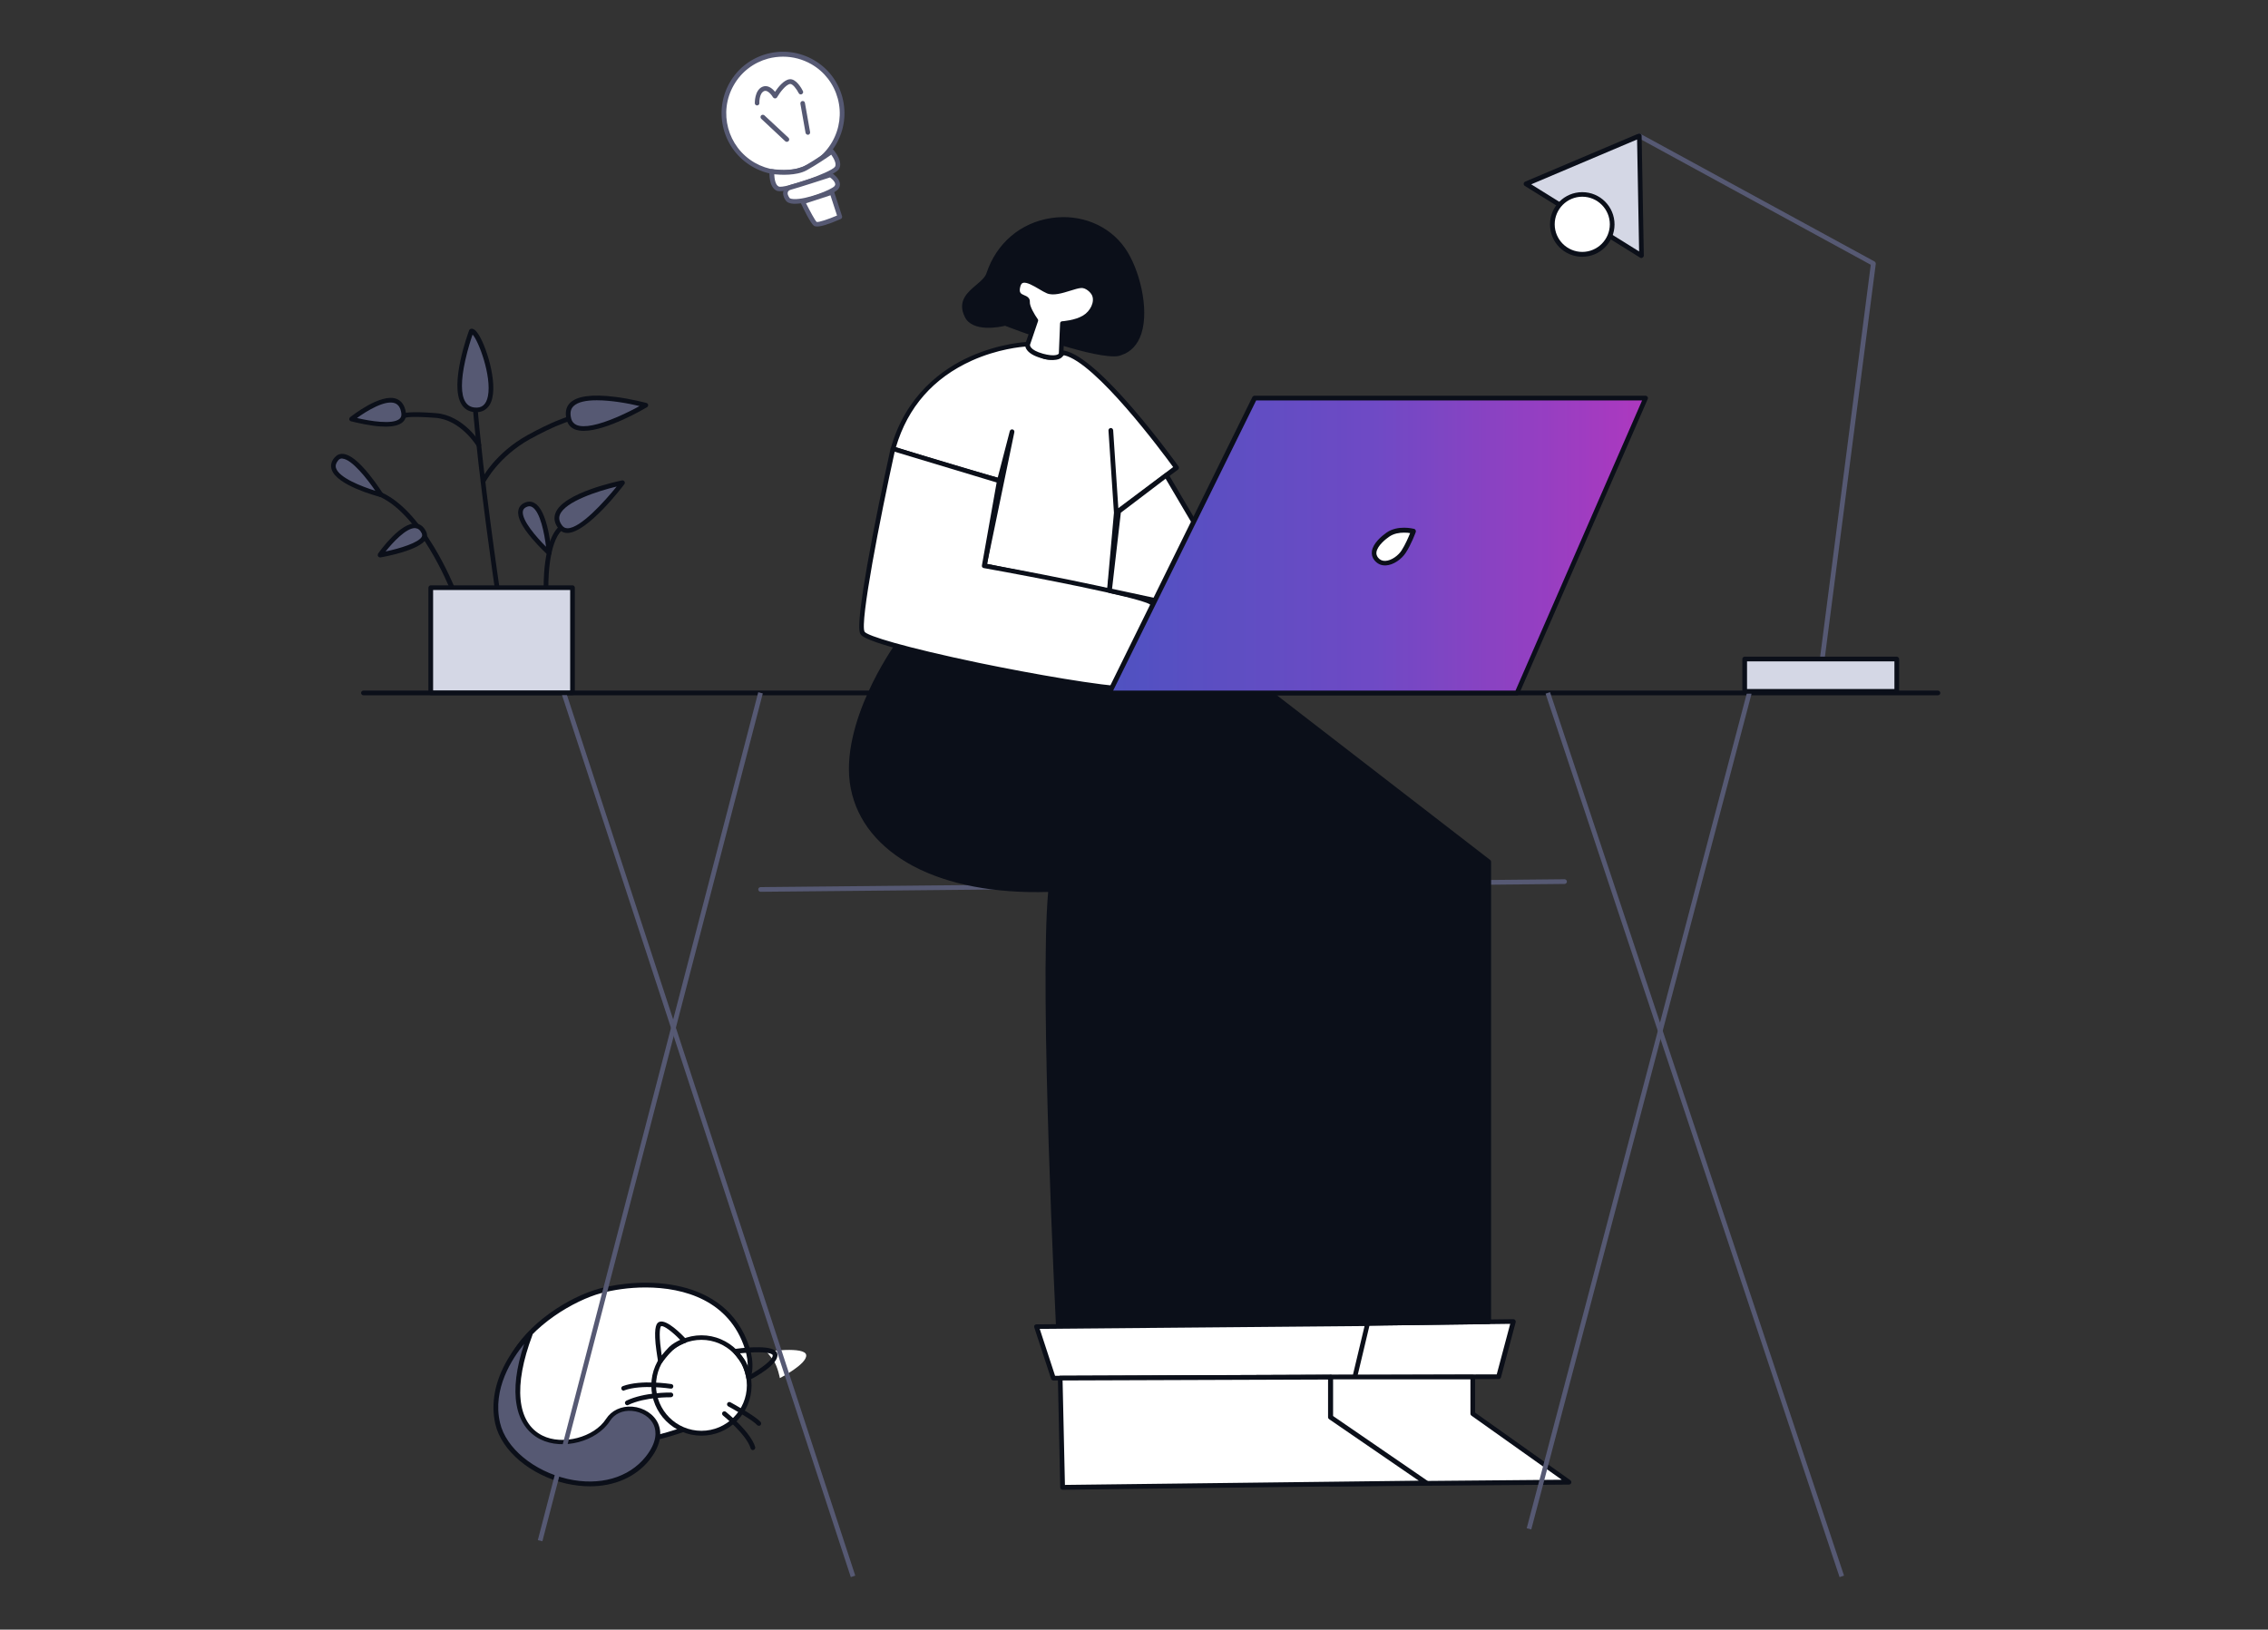 <svg width="526" height="378" viewBox="0 0 526 378" fill="none" xmlns="http://www.w3.org/2000/svg">
<rect x="0" y="0" width="526" height="378" fill="#333333" stroke="none"/>
<path d="M177.747 313.51C177.747 313.51 186.719 312.237 186.973 314.311C187.228 316.384 180.871 319.658 180.871 319.658C180.871 319.658 180.362 317.003 179.454 315.693C178.546 314.383 177.747 313.51 177.747 313.51Z" fill="white"/>
<path d="M148.262 334.393C156.253 332.683 178.121 327.481 173.289 312.675C167.986 296.414 148.734 296.887 139.18 299.47C129.663 302.053 112.954 313.621 118.039 326.535C123.524 340.431 140.67 335.993 148.262 334.393Z" fill="white"/>
<path d="M134.603 336.868C127.774 336.868 120.727 334.795 117.531 326.682C116.005 322.826 116.259 318.825 118.257 314.787C122.144 307.075 131.843 300.854 139.035 298.89C148.661 296.307 168.349 295.798 173.798 312.459C174.96 316.06 174.706 319.37 172.999 322.317C168.204 330.684 153.274 333.849 148.371 334.904C148.007 334.976 147.644 335.049 147.281 335.122C144.048 335.85 139.362 336.868 134.603 336.868ZM149.715 298.635C145.792 298.635 142.123 299.217 139.326 299.981C133.368 301.582 123.197 307.402 119.238 315.296C117.349 319.043 117.131 322.717 118.548 326.282C123.633 339.16 138.89 335.85 147.063 334.067C147.462 333.994 147.826 333.921 148.153 333.849C160.975 331.12 169.039 327.083 172.054 321.808C173.58 319.152 173.834 316.133 172.745 312.822C169.148 301.727 158.796 298.635 149.715 298.635Z" fill="#0B0F19"/>
<path d="M162.682 332.465C168.821 332.465 173.761 327.481 173.761 321.37C173.761 315.258 168.785 310.274 162.682 310.274C156.58 310.274 151.603 315.258 151.603 321.37C151.603 327.481 156.543 332.465 162.682 332.465Z" fill="white"/>
<path d="M162.681 333.011C156.252 333.011 151.057 327.773 151.057 321.371C151.057 314.968 156.288 309.73 162.681 309.73C169.074 309.73 174.305 314.968 174.305 321.371C174.305 327.773 169.111 333.011 162.681 333.011ZM162.681 310.785C156.869 310.785 152.147 315.514 152.147 321.334C152.147 327.155 156.869 331.884 162.681 331.884C168.493 331.884 173.215 327.155 173.215 321.334C173.215 315.514 168.493 310.785 162.681 310.785Z" fill="#0B0F19"/>
<path d="M153.13 315.698C153.13 315.698 151.64 307.658 153.13 307.113C154.619 306.567 158.724 310.969 158.724 310.969C158.724 310.969 156.799 311.66 155.6 312.788C154.401 313.952 153.13 315.698 153.13 315.698Z" fill="white"/>
<path d="M153.13 316.243C153.093 316.243 153.057 316.243 153.021 316.243C152.803 316.207 152.658 316.025 152.621 315.807C152.621 315.734 152.258 313.733 152.04 311.66C151.677 307.622 152.294 306.821 152.948 306.603C154.655 305.985 158.106 309.513 159.123 310.605C159.232 310.75 159.305 310.932 159.269 311.114C159.232 311.296 159.087 311.441 158.905 311.514C158.869 311.514 157.053 312.169 155.963 313.224C154.837 314.315 153.566 316.025 153.566 316.061C153.457 316.171 153.311 316.243 153.13 316.243ZM153.311 307.622C153.311 307.622 152.767 308.058 153.13 311.732C153.239 312.715 153.348 313.66 153.457 314.388C153.929 313.806 154.583 313.042 155.2 312.424C155.999 311.66 157.053 311.114 157.743 310.787C156.036 309.004 153.929 307.367 153.311 307.622Z" fill="#0B0F19"/>
<path d="M173.652 320.204C173.58 320.204 173.507 320.168 173.398 320.132C173.253 320.059 173.144 319.913 173.108 319.732C173.108 319.695 172.599 317.149 171.764 315.948C170.892 314.675 170.129 313.838 170.129 313.802C169.984 313.656 169.947 313.438 170.02 313.256C170.093 313.074 170.274 312.929 170.456 312.893C171.219 312.783 177.939 311.874 179.755 313.256C180.155 313.547 180.264 313.911 180.3 314.166C180.591 316.494 174.996 319.513 173.907 320.059C173.834 320.204 173.725 320.204 173.652 320.204ZM171.582 313.911C171.873 314.275 172.272 314.784 172.672 315.366C173.326 316.348 173.798 317.913 174.016 318.822C176.377 317.513 179.319 315.403 179.21 314.348C179.21 314.311 179.21 314.275 179.065 314.166C178.12 313.475 174.343 313.62 171.582 313.911Z" fill="#0B0F19"/>
<path d="M122.979 309.367C122.979 309.367 112.844 318.825 115.423 330.175C118.184 342.252 140.56 350.328 150.186 338.25C157.887 328.574 144.919 323.19 141.032 329.301C135.547 337.887 111.973 338.541 122.979 309.367Z" fill="#565973"/>
<path d="M136.819 344.763C135.075 344.763 133.259 344.545 131.407 344.145C123.124 342.253 116.332 336.578 114.879 330.321C113.789 325.556 114.77 320.354 117.748 315.297C119.964 311.478 122.507 309.113 122.58 309.04C122.761 308.858 123.052 308.858 123.27 309.004C123.488 309.149 123.56 309.404 123.488 309.659C119.02 321.482 119.855 329.994 125.776 332.977C130.462 335.341 137.8 333.413 140.56 329.121C141.832 327.156 144.084 326.101 146.663 326.283C149.351 326.502 151.712 328.066 152.657 330.249C153.71 332.686 152.984 335.669 150.622 338.652C147.426 342.617 142.486 344.763 136.819 344.763ZM121.563 311.732C118.838 315.043 114.116 322.136 115.969 330.03C117.313 335.887 123.778 341.235 131.661 343.054C139.071 344.727 145.828 342.799 149.751 337.888C152.439 334.505 152.257 332.031 151.639 330.576C150.84 328.757 148.842 327.447 146.554 327.266C144.411 327.084 142.486 327.957 141.469 329.594C138.381 334.396 130.535 336.469 125.304 333.85C122.362 332.358 120.473 329.63 119.819 325.883C119.129 322.1 119.71 317.334 121.563 311.732Z" fill="#0B0F19"/>
<path d="M144.63 322.572C144.412 322.572 144.195 322.426 144.122 322.208C144.013 321.917 144.158 321.626 144.449 321.517C148.699 319.952 155.419 321.007 155.71 321.044C156 321.08 156.218 321.371 156.145 321.662C156.109 321.953 155.818 322.171 155.528 322.099C155.455 322.099 148.808 321.044 144.812 322.499C144.739 322.572 144.703 322.572 144.63 322.572Z" fill="#0B0F19"/>
<path d="M176.014 330.724C175.869 330.724 175.687 330.651 175.578 330.542C174.779 329.56 170.493 327.086 168.894 326.213C168.64 326.067 168.531 325.74 168.676 325.485C168.822 325.231 169.149 325.122 169.403 325.267C170.02 325.595 175.324 328.541 176.414 329.851C176.595 330.069 176.559 330.433 176.341 330.615C176.268 330.687 176.159 330.724 176.014 330.724Z" fill="#0B0F19"/>
<path d="M145.501 325.959C145.283 325.959 145.101 325.85 144.992 325.631C144.847 325.377 144.992 325.049 145.246 324.904C149.424 322.903 155.345 323.012 155.599 323.012C155.889 323.012 156.144 323.267 156.144 323.558C156.144 323.849 155.889 324.067 155.599 324.103C155.526 324.103 149.642 323.994 145.719 325.886C145.646 325.922 145.573 325.959 145.501 325.959Z" fill="#0B0F19"/>
<path d="M174.596 336.357C174.378 336.357 174.16 336.211 174.087 335.957C173.143 332.756 167.731 328.39 167.658 328.318C167.44 328.136 167.404 327.772 167.585 327.554C167.767 327.335 168.13 327.299 168.348 327.481C168.566 327.663 174.087 332.137 175.141 335.629C175.214 335.92 175.068 336.211 174.778 336.321C174.705 336.357 174.632 336.357 174.596 336.357Z" fill="#0B0F19"/>
<path d="M176.402 206.856C176.112 206.856 175.857 206.601 175.857 206.31C175.857 206.019 176.112 205.765 176.402 205.765L362.858 203.946C363.148 203.946 363.403 204.2 363.403 204.491C363.403 204.782 363.148 205.037 362.858 205.037L176.402 206.856Z" fill="#565973"/>
<path d="M308.589 307.04L350.98 306.531L347.565 319.336L308.625 319.445V307.04H308.589Z" fill="white"/>
<path d="M308.588 319.992C308.443 319.992 308.297 319.919 308.188 319.846C308.079 319.737 308.043 319.592 308.043 319.446V307.041C308.043 306.75 308.297 306.496 308.588 306.496L350.979 305.986C351.161 305.986 351.306 306.059 351.415 306.205C351.524 306.35 351.56 306.532 351.524 306.677L348.109 319.482C348.037 319.737 347.819 319.883 347.601 319.883L308.588 319.992ZM309.133 307.587V318.9L347.129 318.791L350.252 307.078L309.133 307.587Z" fill="#0B0F19"/>
<path d="M207.895 149.926C207.895 149.926 194.927 168.115 197.87 182.811C200.812 197.508 217.667 207.221 243.712 206.311C241.496 228.356 245.492 307.66 245.492 307.66L308.624 307.041L345.276 306.532V199.872L294.131 160.366C294.131 160.366 269.72 150.581 207.895 149.926Z" fill="#0B0F19"/>
<path d="M245.455 308.205C245.165 308.205 244.91 307.987 244.91 307.696C244.874 306.896 241.024 229.52 243.094 206.893C230.707 207.257 219.919 205.184 211.855 200.928C203.863 196.671 198.814 190.451 197.325 182.957C195.763 175.245 198.632 166.587 201.284 160.694C204.154 154.328 207.423 149.708 207.459 149.671C207.568 149.526 207.75 149.453 207.895 149.453C268.231 150.072 293.259 159.493 294.312 159.894C294.348 159.93 294.421 159.93 294.457 159.966L345.603 199.472C345.748 199.582 345.821 199.727 345.821 199.909V306.568C345.821 306.859 345.567 307.114 345.276 307.114L308.624 307.623L245.455 308.205ZM243.675 205.766C243.821 205.766 243.966 205.839 244.075 205.948C244.184 206.057 244.22 206.202 244.22 206.384C242.15 227.192 245.637 300.202 245.964 307.114L308.551 306.496L344.695 305.986V200.127L293.84 160.839C292.169 160.221 267.286 151.127 208.186 150.472C206.697 152.618 195.726 169.279 198.415 182.666C199.831 189.869 204.662 195.798 212.4 199.909C220.391 204.202 231.216 206.202 243.675 205.766Z" fill="#0B0F19"/>
<path d="M308.588 307.583C308.297 307.583 308.043 307.364 308.043 307.037L305.464 199.213L272.989 169.638C272.771 169.42 272.735 169.093 272.953 168.874C273.171 168.656 273.498 168.62 273.716 168.838L306.336 198.595C306.445 198.704 306.517 198.85 306.517 198.995L309.096 307.073C309.133 307.328 308.915 307.583 308.588 307.583Z" fill="#0B0F19"/>
<path d="M240.407 307.696L317.162 307.041L314.219 319.41L244.33 319.664L240.407 307.696Z" fill="white"/>
<path d="M244.294 320.209C244.076 320.209 243.858 320.064 243.786 319.845L239.863 307.877C239.826 307.695 239.826 307.513 239.935 307.404C240.044 307.295 240.189 307.186 240.371 307.186L317.125 306.531C317.307 306.531 317.452 306.604 317.561 306.749C317.67 306.895 317.707 307.04 317.67 307.222L314.728 319.591C314.655 319.845 314.437 320.027 314.183 320.027L244.294 320.209ZM241.134 308.241L244.694 319.118L313.784 318.863L316.472 307.586L241.134 308.241Z" fill="#0B0F19"/>
<path d="M341.572 319.444V327.92L363.911 343.781L308.589 344.254V319.444H341.572Z" fill="white"/>
<path d="M308.588 344.8C308.443 344.8 308.297 344.728 308.188 344.655C308.079 344.546 308.043 344.4 308.043 344.255V319.445C308.043 319.154 308.297 318.899 308.588 318.899H341.571C341.861 318.899 342.116 319.154 342.116 319.445V327.666L364.201 343.345C364.383 343.491 364.492 343.745 364.419 343.964C364.347 344.182 364.129 344.327 363.911 344.364L308.588 344.8ZM309.133 319.991V343.709L362.203 343.236L341.244 328.358C341.099 328.248 341.026 328.103 341.026 327.921V319.954H309.133V319.991Z" fill="#0B0F19"/>
<path d="M245.893 319.661L308.589 319.406V328.719L330.784 343.961L246.437 345.016L245.893 319.661Z" fill="white"/>
<path d="M246.437 345.563C246.146 345.563 245.892 345.308 245.892 345.017L245.347 319.698C245.347 319.553 245.383 319.407 245.492 319.298C245.601 319.189 245.746 319.116 245.892 319.116L308.588 318.861C308.734 318.861 308.879 318.934 308.988 319.007C309.097 319.116 309.133 319.262 309.133 319.407V328.429L331.074 343.489C331.255 343.635 331.364 343.853 331.291 344.108C331.219 344.326 331.001 344.508 330.783 344.508L246.437 345.563C246.473 345.563 246.437 345.563 246.437 345.563ZM246.437 320.207L246.982 344.435L329.039 343.453L308.262 329.193C308.116 329.084 308.007 328.938 308.007 328.756V319.989L246.437 320.207Z" fill="#0B0F19"/>
<path d="M257.295 137.117L258.893 118.928L257.622 99.83L258.893 118.928L272.842 108.488C272.842 108.488 254.68 83.132 246.615 81.859C242.039 85.169 238.37 79.822 238.37 79.822C238.37 79.822 213.705 80.622 207.094 104.122C221.406 108.706 231.759 111.507 231.759 111.507L234.701 100.23L228.271 131.26L257.295 137.117Z" fill="white"/>
<path d="M257.296 137.661C257.26 137.661 257.223 137.661 257.187 137.661L228.2 131.768C228.054 131.731 227.945 131.658 227.836 131.549C227.727 131.44 227.727 131.295 227.764 131.149L231.723 112.051C231.687 112.051 231.687 112.051 231.651 112.051C231.542 112.015 221.08 109.213 206.95 104.666C206.659 104.593 206.514 104.266 206.586 104.011C210.037 91.679 218.501 85.604 225.003 82.694C232.014 79.566 238.116 79.311 238.371 79.311C238.552 79.311 238.734 79.384 238.843 79.529C238.843 79.566 240.514 81.93 242.875 82.33C244.037 82.512 245.2 82.221 246.326 81.421C246.435 81.348 246.58 81.312 246.725 81.312C254.935 82.621 272.552 107.104 273.315 108.158C273.497 108.413 273.424 108.741 273.206 108.922L259.475 119.217L257.877 137.188C257.877 137.333 257.768 137.479 257.659 137.588C257.514 137.624 257.405 137.661 257.296 137.661ZM228.926 130.785L256.787 136.46L258.349 118.926L257.078 99.864V99.828C257.078 99.537 257.296 99.319 257.586 99.282C257.877 99.246 258.131 99.501 258.168 99.792L259.366 117.871L272.08 108.34C269.683 105.03 254.027 83.931 246.762 82.403C245.454 83.276 244.074 83.603 242.693 83.385C240.369 82.985 238.661 81.057 238.116 80.366C236.845 80.439 231.396 80.948 225.403 83.64C216.467 87.678 210.546 94.408 207.785 103.72C219.845 107.576 229.144 110.159 231.396 110.778L234.193 100.01C234.266 99.719 234.557 99.537 234.847 99.61C235.138 99.683 235.319 99.974 235.247 100.265L228.926 130.785Z" fill="#0B0F19"/>
<path d="M207.098 104.087C207.098 104.087 198.343 143.885 200.051 146.831C201.758 149.778 249.452 159.454 261.912 159.891C274.371 160.327 270.702 141.811 266.888 139.665C263.111 137.519 228.275 131.225 228.275 131.225L231.762 111.472L207.098 104.087Z" fill="white"/>
<path d="M262.347 160.438C262.202 160.438 262.02 160.438 261.875 160.438C255.155 160.183 239.426 157.455 226.822 154.835C219.048 153.235 200.813 149.233 199.578 147.123C199.251 146.578 198.416 145.123 202.375 124.278C204.337 114.092 206.516 104.089 206.552 104.016C206.589 103.87 206.661 103.725 206.807 103.652C206.952 103.579 207.097 103.543 207.243 103.616L231.943 111C232.198 111.073 232.379 111.328 232.307 111.619L228.929 130.826C233.505 131.663 263.582 137.192 267.179 139.229C269.903 140.757 272.082 148.797 270.557 154.29C269.721 157.091 267.651 160.438 262.347 160.438ZM207.497 104.78C204.119 120.131 199.36 144.541 200.522 146.541C201.14 147.487 209.749 150.143 227.149 153.781C239.681 156.363 255.3 159.092 261.911 159.346C265.871 159.492 268.414 157.673 269.467 153.962C270.157 151.561 270.121 148.469 269.358 145.45C268.704 142.831 267.614 140.721 266.597 140.139C263.655 138.466 240.153 133.918 228.166 131.772C227.875 131.736 227.657 131.445 227.73 131.154L231.144 111.91L207.497 104.78Z" fill="#0B0F19"/>
<path d="M259.439 118.639L270.482 110.236L279.055 124.787L270.518 139.847L257.333 136.973L259.439 118.639Z" fill="white"/>
<path d="M270.518 140.391C270.481 140.391 270.445 140.391 270.409 140.391L257.223 137.517C256.932 137.444 256.751 137.19 256.787 136.935L258.93 118.601C258.93 118.455 259.039 118.31 259.148 118.237L270.191 109.834C270.3 109.725 270.481 109.688 270.627 109.725C270.772 109.761 270.917 109.834 270.99 109.979L279.563 124.53C279.672 124.712 279.672 124.894 279.563 125.076L270.99 140.136C270.881 140.282 270.699 140.391 270.518 140.391ZM257.913 136.571L270.227 139.227L278.436 124.785L270.336 111.034L259.947 118.928L257.913 136.571Z" fill="#0B0F19"/>
<path d="M259.913 81.933C267.941 79.241 264.745 63.999 260.458 57.888C252.866 47.047 234.159 48.902 229.292 63.563C228.238 66.764 221.7 68.183 224.242 73.275C226.022 76.841 233.142 74.985 233.142 74.985C233.142 74.985 255.119 83.534 259.913 81.933Z" fill="#0B0F19"/>
<path d="M258.351 82.66C251.667 82.66 235.067 76.33 233.105 75.566C231.943 75.857 225.55 77.167 223.77 73.529C221.954 69.855 224.387 67.818 226.349 66.144C227.439 65.235 228.456 64.362 228.783 63.38C231.071 56.432 236.701 51.63 243.821 50.575C250.65 49.556 257.189 52.248 260.894 57.523C264.236 62.252 266.597 71.601 264.708 77.385C263.872 79.932 262.31 81.641 260.058 82.369C259.622 82.587 259.041 82.66 258.351 82.66ZM233.142 74.475C233.214 74.475 233.287 74.475 233.323 74.511C238.808 76.621 252.83 81.605 258.278 81.605C258.86 81.605 259.368 81.532 259.731 81.423C261.62 80.768 262.964 79.35 263.691 77.13C265.434 71.783 263.182 62.725 260.022 58.214C256.535 53.267 250.396 50.757 244.003 51.703C237.283 52.685 232.015 57.196 229.836 63.743C229.4 65.053 228.238 66.035 227.075 67.017C225.077 68.727 223.334 70.182 224.751 73.056C225.55 74.657 227.693 74.984 229.364 74.948C231.289 74.948 232.996 74.475 232.996 74.475C233.069 74.475 233.105 74.475 233.142 74.475Z" fill="#0B0F19"/>
<path d="M238.373 79.825L240.298 74.332C240.298 74.332 238.3 71.567 238.373 70.003C238.446 68.439 235.358 69.53 236.157 66.329C236.993 63.128 241.025 66.693 243.023 67.53C245.02 68.366 248.762 66.402 250.723 66.256C252.067 66.147 253.411 67.457 253.775 68.293C254.537 70.04 253.484 72.513 251.45 73.677C249.416 74.878 246.401 75.06 246.401 75.06L246.11 82.19C246.11 82.19 245.674 83.681 241.751 82.59C237.828 81.462 238.373 79.825 238.373 79.825Z" fill="white"/>
<path d="M244.222 83.5C243.568 83.5 242.696 83.391 241.606 83.1C239.717 82.591 238.519 81.827 238.01 80.918C237.647 80.263 237.792 79.753 237.829 79.644L239.645 74.406C239.136 73.642 237.683 71.459 237.792 69.968C237.792 69.786 237.756 69.713 237.138 69.459C236.339 69.131 234.995 68.585 235.613 66.184C235.831 65.384 236.23 64.839 236.811 64.62C238.119 64.075 239.935 65.166 241.534 66.112C242.151 66.476 242.769 66.839 243.205 67.021C244.331 67.458 246.22 66.876 247.891 66.366C248.908 66.039 249.888 65.748 250.651 65.712C252.25 65.603 253.775 67.021 254.247 68.076C255.119 70.041 253.957 72.842 251.705 74.151C250.07 75.097 247.891 75.461 246.91 75.57L246.619 82.191C246.619 82.227 246.619 82.263 246.583 82.3C246.619 82.445 246.256 83.5 244.222 83.5ZM238.882 79.972C238.882 80.081 238.773 81.172 241.897 82.045C244.44 82.736 245.384 82.3 245.566 82.009L245.856 75.024C245.856 74.733 246.074 74.515 246.365 74.515C246.401 74.515 249.271 74.333 251.16 73.205C252.94 72.15 253.92 69.968 253.267 68.513C252.94 67.785 251.777 66.73 250.76 66.803C250.106 66.839 249.198 67.13 248.254 67.421C246.401 68.003 244.294 68.658 242.805 68.04C242.297 67.822 241.643 67.458 240.989 67.058C239.754 66.33 238.047 65.311 237.211 65.639C237.102 65.675 236.811 65.784 236.63 66.476C236.267 67.931 236.775 68.149 237.538 68.476C238.083 68.695 238.918 69.058 238.846 70.041C238.773 71.023 239.935 72.987 240.662 74.006C240.771 74.151 240.807 74.333 240.735 74.515L238.882 79.972Z" fill="#0B0F19"/>
<path d="M449.455 161.276H84.281C83.991 161.276 83.737 161.021 83.737 160.73C83.737 160.439 83.991 160.185 84.281 160.185H449.455C449.746 160.185 450 160.439 450 160.73C450 161.021 449.782 161.276 449.455 161.276Z" fill="#0B0F19"/>
<path d="M175.857 160.561L124.735 357.239L125.789 357.514L176.912 160.836L175.857 160.561Z" fill="#565973"/>
<path d="M131.267 160.536L130.231 160.876L197.319 365.818L198.354 365.478L131.267 160.536Z" fill="#565973"/>
<path d="M359.487 160.546L358.453 160.891L426.635 365.821L427.669 365.476L359.487 160.546Z" fill="#565973"/>
<path d="M405.197 160.542L354.082 354.489L355.136 354.768L406.251 160.82L405.197 160.542Z" fill="#565973"/>
<path d="M104.84 136.898C104.622 136.898 104.404 136.753 104.332 136.571C104.259 136.389 97.466 119.51 88.131 115.254C87.84 115.145 87.731 114.817 87.877 114.526C87.986 114.235 88.312 114.126 88.603 114.271C92.708 116.163 96.776 120.419 100.699 126.931C103.605 131.769 105.349 136.098 105.385 136.171C105.494 136.462 105.349 136.753 105.095 136.862C104.986 136.898 104.913 136.898 104.84 136.898Z" fill="#0B0F19"/>
<path d="M88.353 114.744C88.353 114.744 80.979 103.03 78.073 106.413C74.041 111.07 88.353 114.744 88.353 114.744Z" fill="#565973"/>
<path d="M88.352 115.291C88.316 115.291 88.28 115.291 88.207 115.291C87.19 115 78.072 112.563 76.91 108.889C76.619 107.906 76.837 106.961 77.636 106.088C78.145 105.505 78.799 105.214 79.562 105.287C81.124 105.396 83.158 106.997 85.628 110.053C87.408 112.272 88.752 114.382 88.825 114.491C88.933 114.673 88.933 114.927 88.788 115.109C88.679 115.218 88.534 115.291 88.352 115.291ZM79.344 106.342C78.981 106.342 78.69 106.488 78.436 106.779C77.927 107.397 77.746 107.979 77.927 108.561C78.617 110.817 83.884 112.854 87.045 113.836C85.156 111.071 81.596 106.524 79.416 106.379C79.416 106.342 79.38 106.342 79.344 106.342Z" fill="#0B0F19"/>
<path d="M97.865 123.618C95.25 117.943 87.622 128.748 87.622 128.748C87.622 128.748 99.318 126.71 97.865 123.618Z" fill="#565973"/>
<path d="M88.154 129.295C87.972 129.295 87.791 129.186 87.682 129.041C87.573 128.859 87.573 128.604 87.682 128.422C88.227 127.658 92.949 121.11 96.472 121.438C97.526 121.547 98.325 122.202 98.87 123.402C99.124 123.911 99.088 124.493 98.834 125.003C97.453 127.622 89.171 129.15 88.227 129.295C88.227 129.295 88.19 129.295 88.154 129.295ZM96.218 122.493C94.184 122.493 91.133 125.767 89.425 127.913C92.767 127.222 97.126 125.876 97.853 124.457C97.962 124.239 97.962 124.057 97.889 123.839C97.49 123.002 97.017 122.565 96.364 122.529C96.327 122.493 96.291 122.493 96.218 122.493Z" fill="#0B0F19"/>
<path d="M110.145 93.284C111.526 110.636 115.376 136.646 115.376 136.646L110.145 93.284Z" fill="#0B0F19"/>
<path d="M115.338 137.23C115.084 137.23 114.829 137.048 114.793 136.757C114.757 136.503 110.943 110.529 109.562 93.359C109.526 93.068 109.78 92.813 110.071 92.777C110.361 92.74 110.616 92.995 110.652 93.286C111.996 110.42 115.847 136.357 115.883 136.612C115.919 136.903 115.738 137.194 115.411 137.23C115.411 137.23 115.374 137.23 115.338 137.23Z" fill="#0B0F19"/>
<path d="M109.274 76.839C111.453 76.621 117.955 95.974 109.928 95.065C102.808 94.228 109.274 76.839 109.274 76.839Z" fill="#565973"/>
<path d="M110.472 95.611C110.29 95.611 110.072 95.611 109.89 95.574C108.619 95.429 107.638 94.811 107.021 93.755C104.187 89.136 108.619 77.131 108.801 76.622C108.873 76.44 109.055 76.294 109.273 76.258C109.854 76.185 110.435 76.658 111.089 77.749C113.014 80.878 115.884 90.227 113.523 93.974C112.796 95.065 111.779 95.611 110.472 95.611ZM109.6 77.604C109.237 78.659 108.474 80.987 107.893 83.642C106.875 88.226 106.875 91.537 107.929 93.21C108.401 93.974 109.091 94.41 109.999 94.519C111.743 94.738 112.76 93.865 113.16 91.9C114.068 87.208 110.98 79.023 109.6 77.604Z" fill="#0B0F19"/>
<path d="M111.09 103.796C110.909 103.796 110.727 103.687 110.618 103.542C110.582 103.469 106.913 97.394 101.028 96.921C95.253 96.484 94.127 96.848 94.09 96.885C93.836 97.03 93.509 96.921 93.364 96.63C93.219 96.375 93.364 96.011 93.618 95.902C93.8 95.793 95.035 95.357 101.101 95.829C107.531 96.339 111.381 102.705 111.526 102.96C111.672 103.214 111.599 103.542 111.345 103.724C111.272 103.796 111.163 103.796 111.09 103.796Z" fill="#0B0F19"/>
<path d="M93.618 95.725C92.491 88.376 81.594 97.18 81.594 97.18C81.594 97.18 94.38 100.745 93.618 95.725Z" fill="#565973"/>
<path d="M89.44 98.96C88.531 98.96 87.478 98.888 86.316 98.706C83.737 98.342 81.521 97.724 81.412 97.724C81.23 97.687 81.049 97.505 81.012 97.323C80.976 97.105 81.049 96.923 81.194 96.778C81.484 96.559 88.314 91.103 91.982 92.522C93.145 92.995 93.871 94.049 94.126 95.65C94.271 96.596 94.016 97.396 93.363 97.942C92.636 98.597 91.292 98.96 89.44 98.96ZM82.792 96.96C85.734 97.651 91.074 98.56 92.672 97.142C93.036 96.814 93.145 96.414 93.072 95.832C92.89 94.595 92.418 93.868 91.619 93.54C89.403 92.667 85.081 95.286 82.792 96.96Z" fill="#0B0F19"/>
<path d="M112.033 112.237C111.961 112.237 111.852 112.2 111.779 112.164C111.525 112.018 111.416 111.691 111.525 111.436C111.634 111.182 114.721 105.143 122.35 100.923C128.089 97.758 131.322 96.776 131.431 96.74C131.721 96.667 132.012 96.812 132.121 97.104C132.194 97.395 132.048 97.686 131.758 97.795C131.721 97.795 128.488 98.777 122.894 101.869C115.557 105.943 112.542 111.873 112.506 111.909C112.433 112.128 112.215 112.237 112.033 112.237Z" fill="#0B0F19"/>
<path d="M131.976 97.288C129.578 88.521 149.811 94.014 149.811 94.014C149.811 94.014 133.683 103.545 131.976 97.288Z" fill="#565973"/>
<path d="M135.391 99.94C134.628 99.94 133.938 99.831 133.357 99.612C132.376 99.212 131.722 98.485 131.431 97.43C130.995 95.757 131.25 94.41 132.194 93.465C133.792 91.864 137.28 91.391 142.583 92.046C146.434 92.519 149.884 93.465 149.921 93.465C150.139 93.537 150.284 93.683 150.32 93.901C150.357 94.12 150.248 94.338 150.066 94.447C149.666 94.701 140.767 99.94 135.391 99.94ZM138.406 92.846C136.045 92.846 134.01 93.21 132.993 94.229C132.303 94.92 132.158 95.866 132.485 97.139C132.666 97.83 133.102 98.303 133.756 98.594C135.463 99.285 138.696 98.63 143.128 96.739C145.235 95.829 147.16 94.847 148.322 94.192C145.78 93.574 141.784 92.846 138.406 92.846Z" fill="#0B0F19"/>
<path d="M126.637 137.227C126.347 137.227 126.092 137.009 126.092 136.682C126.092 136.209 125.765 125.15 129.979 121.84C130.233 121.658 130.56 121.694 130.742 121.949C130.924 122.204 130.887 122.531 130.633 122.713C126.855 125.696 127.182 136.573 127.182 136.682C127.182 136.973 126.964 137.227 126.637 137.227Z" fill="#0B0F19"/>
<path d="M144.361 111.983C144.361 111.983 124.927 115.912 129.976 122.278C133.354 126.57 144.361 111.983 144.361 111.983Z" fill="#565973"/>
<path d="M131.612 123.625C130.777 123.625 130.05 123.297 129.542 122.606C128.597 121.442 128.38 120.242 128.815 119.041C130.559 114.239 143.709 111.547 144.254 111.438C144.471 111.402 144.689 111.475 144.835 111.693C144.944 111.875 144.944 112.129 144.798 112.311C144.471 112.784 136.262 123.552 131.612 123.625C131.649 123.625 131.649 123.625 131.612 123.625ZM143.018 112.857C138.732 113.875 130.995 116.349 129.833 119.441C129.542 120.242 129.724 121.078 130.414 121.951C130.741 122.351 131.14 122.533 131.649 122.533C134.664 122.497 140.185 116.349 143.018 112.857Z" fill="#0B0F19"/>
<path d="M121.804 117.111C126.345 114.964 127.289 128.206 127.289 128.206C127.289 128.206 117.372 119.221 121.804 117.111Z" fill="#565973"/>
<path d="M127.326 128.789C127.181 128.789 127.072 128.753 126.963 128.644C126.89 128.571 125.146 126.97 123.439 124.969C121.042 122.168 119.952 119.986 120.206 118.458C120.315 117.658 120.824 117.003 121.623 116.639C122.458 116.239 123.294 116.275 124.02 116.712C125.364 117.512 126.418 119.695 127.181 123.26C127.726 125.806 127.871 128.134 127.907 128.243C127.907 128.462 127.798 128.68 127.617 128.789C127.471 128.753 127.399 128.789 127.326 128.789ZM122.059 117.621C121.587 117.839 121.332 118.167 121.26 118.603C120.969 120.677 124.42 124.606 126.636 126.825C126.273 123.769 125.292 118.712 123.439 117.621C123.003 117.366 122.567 117.366 122.059 117.621Z" fill="#0B0F19"/>
<path d="M132.778 136.353H99.904V160.69H132.778V136.353Z" fill="#D4D7E5"/>
<path d="M132.777 161.235H99.903C99.612 161.235 99.358 160.981 99.358 160.69V136.317C99.358 136.026 99.612 135.771 99.903 135.771H132.777C133.067 135.771 133.321 136.026 133.321 136.317V160.69C133.321 161.017 133.067 161.235 132.777 161.235ZM100.447 160.144H132.232V136.862H100.447V160.144Z" fill="#0B0F19"/>
<path d="M257.297 160.73L290.97 92.34H381.637L351.814 160.73H257.297Z" fill="url(#paint0_linear_20005153_3935)"/>
<path d="M257.297 160.73L290.97 92.34H381.637L351.814 160.73H257.297Z" fill="black" fill-opacity="0.2"/>
<path d="M351.85 161.276H257.296C257.114 161.276 256.933 161.167 256.824 161.022C256.715 160.876 256.715 160.658 256.787 160.476L290.461 92.086C290.57 91.904 290.751 91.795 290.933 91.795H381.636C381.818 91.795 381.999 91.904 382.108 92.05C382.217 92.195 382.217 92.413 382.144 92.559L352.322 160.949C352.249 161.167 352.067 161.276 351.85 161.276ZM258.168 160.185H351.486L380.837 92.886H291.332L258.168 160.185Z" fill="#0B0F19"/>
<path d="M327.84 123.257C327.84 123.257 324.353 122.311 321.882 124.057C320.793 124.821 317.414 127.44 319.194 129.659C320.974 131.878 324.28 129.95 325.551 128.022C326.823 126.058 327.84 123.257 327.84 123.257Z" fill="white"/>
<path d="M321.228 131.153C320.248 131.153 319.412 130.753 318.758 129.953C318.25 129.334 318.068 128.607 318.177 127.843C318.431 126.024 320.429 124.351 321.555 123.55C324.207 121.695 327.803 122.641 327.985 122.677C328.13 122.714 328.239 122.823 328.312 122.968C328.384 123.114 328.384 123.259 328.348 123.405C328.312 123.514 327.295 126.315 325.987 128.279C325.079 129.662 323.19 131.081 321.374 131.153C321.337 131.153 321.265 131.153 321.228 131.153ZM325.624 123.55C324.57 123.55 323.263 123.732 322.173 124.496C321.519 124.933 319.449 126.533 319.231 128.061C319.158 128.534 319.303 128.934 319.594 129.334C320.03 129.88 320.611 130.135 321.301 130.098C322.754 130.026 324.316 128.825 325.043 127.697C325.914 126.351 326.677 124.569 327.04 123.66C326.713 123.587 326.205 123.55 325.624 123.55Z" fill="#0B0F19"/>
<path d="M422.502 154.325C422.466 154.325 422.466 154.325 422.43 154.325C422.139 154.289 421.921 153.998 421.958 153.707L433.872 61.416L379.93 31.987C379.675 31.841 379.567 31.514 379.712 31.259C379.857 31.005 380.184 30.896 380.438 31.041L434.744 60.653C434.926 60.762 435.035 60.98 435.035 61.198L423.047 153.852C423.011 154.143 422.757 154.325 422.502 154.325Z" fill="#565973"/>
<path d="M380.184 31.517L353.922 42.648L380.693 59.309L380.184 31.517Z" fill="#D4D7E5"/>
<path d="M380.693 59.854C380.584 59.854 380.511 59.817 380.402 59.781L353.631 43.12C353.449 43.011 353.376 42.829 353.376 42.611C353.376 42.392 353.522 42.247 353.703 42.138L379.966 31.006C380.148 30.933 380.329 30.97 380.475 31.043C380.62 31.152 380.729 31.297 380.729 31.479L381.238 59.272C381.238 59.454 381.129 59.672 380.947 59.745C380.874 59.817 380.802 59.854 380.693 59.854ZM355.12 42.756L380.148 58.326L379.676 32.352L355.12 42.756Z" fill="#0B0F19"/>
<path d="M366.963 59.013C370.814 59.013 373.901 55.884 373.901 52.064C373.901 48.208 370.778 45.116 366.963 45.116C363.113 45.116 360.025 48.245 360.025 52.064C360.025 55.884 363.113 59.013 366.963 59.013Z" fill="white"/>
<path d="M366.963 59.559C362.822 59.559 359.48 56.213 359.48 52.066C359.48 47.919 362.822 44.572 366.963 44.572C371.104 44.572 374.446 47.919 374.446 52.066C374.446 56.176 371.104 59.559 366.963 59.559ZM366.963 45.627C363.44 45.627 360.57 48.501 360.57 52.029C360.57 55.558 363.44 58.432 366.963 58.432C370.487 58.432 373.356 55.558 373.356 52.029C373.356 48.501 370.487 45.627 366.963 45.627Z" fill="#0B0F19"/>
<path d="M439.867 152.833H404.632V160.326H439.903V152.833H439.867Z" fill="#D4D7E5"/>
<path d="M439.867 160.907H404.632C404.341 160.907 404.087 160.653 404.087 160.362V152.868C404.087 152.577 404.341 152.322 404.632 152.322H439.903C440.194 152.322 440.448 152.577 440.448 152.868V160.362C440.412 160.653 440.194 160.907 439.867 160.907ZM405.177 159.816H439.358V153.413H405.177V159.816Z" fill="#0B0F19"/>
<path d="M174.73 38.206C181.269 41.989 189.66 39.734 193.438 33.186C197.215 26.638 194.963 18.234 188.425 14.451C181.886 10.668 173.495 12.923 169.717 19.471C165.94 26.019 168.192 34.422 174.73 38.206Z" fill="white"/>
<path d="M181.56 40.573C179.09 40.573 176.656 39.918 174.477 38.645C167.684 34.716 165.323 25.985 169.246 19.146C171.135 15.836 174.223 13.471 177.891 12.489C181.56 11.507 185.411 12.016 188.716 13.908C192.022 15.799 194.383 18.892 195.364 22.566C196.344 26.24 195.836 30.096 193.947 33.406C192.058 36.717 188.97 39.081 185.302 40.063C184.03 40.427 182.795 40.573 181.56 40.573ZM181.597 13.144C180.47 13.144 179.308 13.289 178.182 13.58C174.804 14.49 171.934 16.672 170.191 19.728C166.558 26.022 168.738 34.097 175.022 37.735C178.073 39.481 181.597 39.954 185.011 39.045C188.389 38.135 191.259 35.953 193.003 32.897C194.746 29.841 195.218 26.313 194.31 22.893C193.402 19.51 191.223 16.636 188.171 14.89C186.137 13.726 183.885 13.144 181.597 13.144Z" fill="#565973"/>
<path d="M182.468 32.898C182.323 32.898 182.214 32.862 182.105 32.752L176.547 27.55C176.33 27.332 176.33 27.005 176.511 26.787C176.729 26.568 177.056 26.568 177.274 26.75L182.868 31.952C183.086 32.17 183.086 32.498 182.904 32.716C182.759 32.862 182.614 32.898 182.468 32.898Z" fill="#565973"/>
<path d="M187.373 31.259C187.119 31.259 186.901 31.078 186.828 30.823L185.629 24.057C185.593 23.766 185.775 23.475 186.065 23.438C186.356 23.365 186.646 23.584 186.683 23.875L187.881 30.641C187.918 30.932 187.736 31.223 187.446 31.259C187.446 31.259 187.409 31.259 187.373 31.259Z" fill="#565973"/>
<path d="M175.604 24.462C175.314 24.462 175.059 24.243 175.059 23.952C175.059 23.843 174.987 21.042 176.73 20.169C177.929 19.587 179.055 20.424 179.745 21.297C180.435 20.278 181.743 18.568 183.087 18.387C184.649 18.168 185.957 20.605 186.211 21.115C186.356 21.369 186.247 21.697 185.957 21.842C185.702 21.988 185.376 21.879 185.23 21.588C184.758 20.642 183.814 19.405 183.232 19.478C182.252 19.623 180.871 21.442 180.217 22.57C180.108 22.752 179.927 22.825 179.745 22.825C179.564 22.825 179.382 22.715 179.273 22.57C179.273 22.534 178.147 20.678 177.166 21.151C176.04 21.697 176.113 23.88 176.113 23.916C176.149 24.171 175.931 24.425 175.604 24.462Z" fill="#565973"/>
<path d="M192.857 35.119C192.857 35.119 195.036 37.629 194.019 39.048C193.002 40.43 181.923 44.468 180.361 43.777C178.799 43.086 178.981 39.812 178.981 39.812C178.981 39.812 183.994 40.539 186.718 39.048C189.515 37.52 192.857 35.119 192.857 35.119Z" fill="white"/>
<path d="M180.87 44.356C180.579 44.356 180.325 44.319 180.144 44.247C178.291 43.41 178.436 40.136 178.436 39.736C178.436 39.59 178.509 39.445 178.654 39.336C178.763 39.227 178.908 39.19 179.09 39.227C179.126 39.227 183.921 39.918 186.5 38.535C189.188 37.044 192.53 34.679 192.567 34.679C192.785 34.534 193.112 34.57 193.293 34.752C193.547 35.043 195.727 37.662 194.492 39.336C193.475 40.718 183.994 44.356 180.87 44.356ZM179.562 40.427C179.599 41.409 179.817 42.937 180.616 43.264C181.851 43.81 192.639 40.027 193.62 38.717C194.129 38.026 193.329 36.644 192.785 35.88C191.804 36.571 189.225 38.317 187.045 39.518C184.684 40.791 181.015 40.573 179.562 40.427Z" fill="#565973"/>
<path d="M192.604 40.538C192.604 40.538 195.074 42.139 193.984 43.485C192.894 44.831 183.886 47.959 182.651 46.177C181.743 44.795 182.178 43.776 183.341 43.449C185.23 42.939 192.604 40.538 192.604 40.538Z" fill="white"/>
<path d="M184.358 47.269C184.249 47.269 184.177 47.269 184.104 47.269C183.196 47.233 182.542 46.978 182.215 46.469C181.489 45.414 181.561 44.614 181.743 44.141C181.961 43.559 182.506 43.122 183.196 42.904C185.048 42.395 192.35 40.03 192.422 40.03C192.568 39.994 192.749 39.994 192.895 40.103C193.076 40.212 194.565 41.231 194.783 42.468C194.856 42.977 194.747 43.45 194.42 43.85C193.367 45.123 187.446 47.269 184.358 47.269ZM192.495 41.158C191.151 41.594 185.194 43.522 183.45 43.995C183.196 44.068 182.833 44.214 182.724 44.541C182.578 44.868 182.724 45.341 183.087 45.887C183.123 45.96 183.341 46.142 184.104 46.178C187.01 46.324 192.822 44.032 193.548 43.159C193.694 42.977 193.73 42.831 193.694 42.649C193.621 42.067 192.931 41.449 192.495 41.158Z" fill="#565973"/>
<path d="M192.965 44.61L194.818 50.285C194.818 50.285 189.878 52.504 189.151 51.959C188.388 51.413 186.209 46.829 186.209 46.829L192.965 44.61Z" fill="white"/>
<path d="M189.479 52.539C189.152 52.539 188.934 52.466 188.789 52.394C187.989 51.812 186.21 48.174 185.701 47.046C185.628 46.901 185.628 46.755 185.701 46.61C185.774 46.464 185.883 46.355 186.028 46.319L192.784 44.1C192.93 44.063 193.075 44.063 193.184 44.136C193.329 44.209 193.402 44.318 193.438 44.463L195.291 50.138C195.363 50.393 195.254 50.684 195 50.793C191.949 52.139 190.351 52.539 189.479 52.539ZM189.406 51.484C189.915 51.593 192.167 50.829 194.128 49.993L192.603 45.3L186.936 47.155C187.917 49.083 189.007 51.12 189.406 51.484Z" fill="#565973"/>
<defs>
<linearGradient id="paint0_linear_20005153_3935" x1="257.297" y1="126.698" x2="381.637" y2="126.698" gradientUnits="userSpaceOnUse">
<stop stop-color="#6366F1"/>
<stop offset="0.5" stop-color="#8B5CF6"/>
<stop offset="1" stop-color="#D946EF"/>
</linearGradient>
</defs>
</svg>
